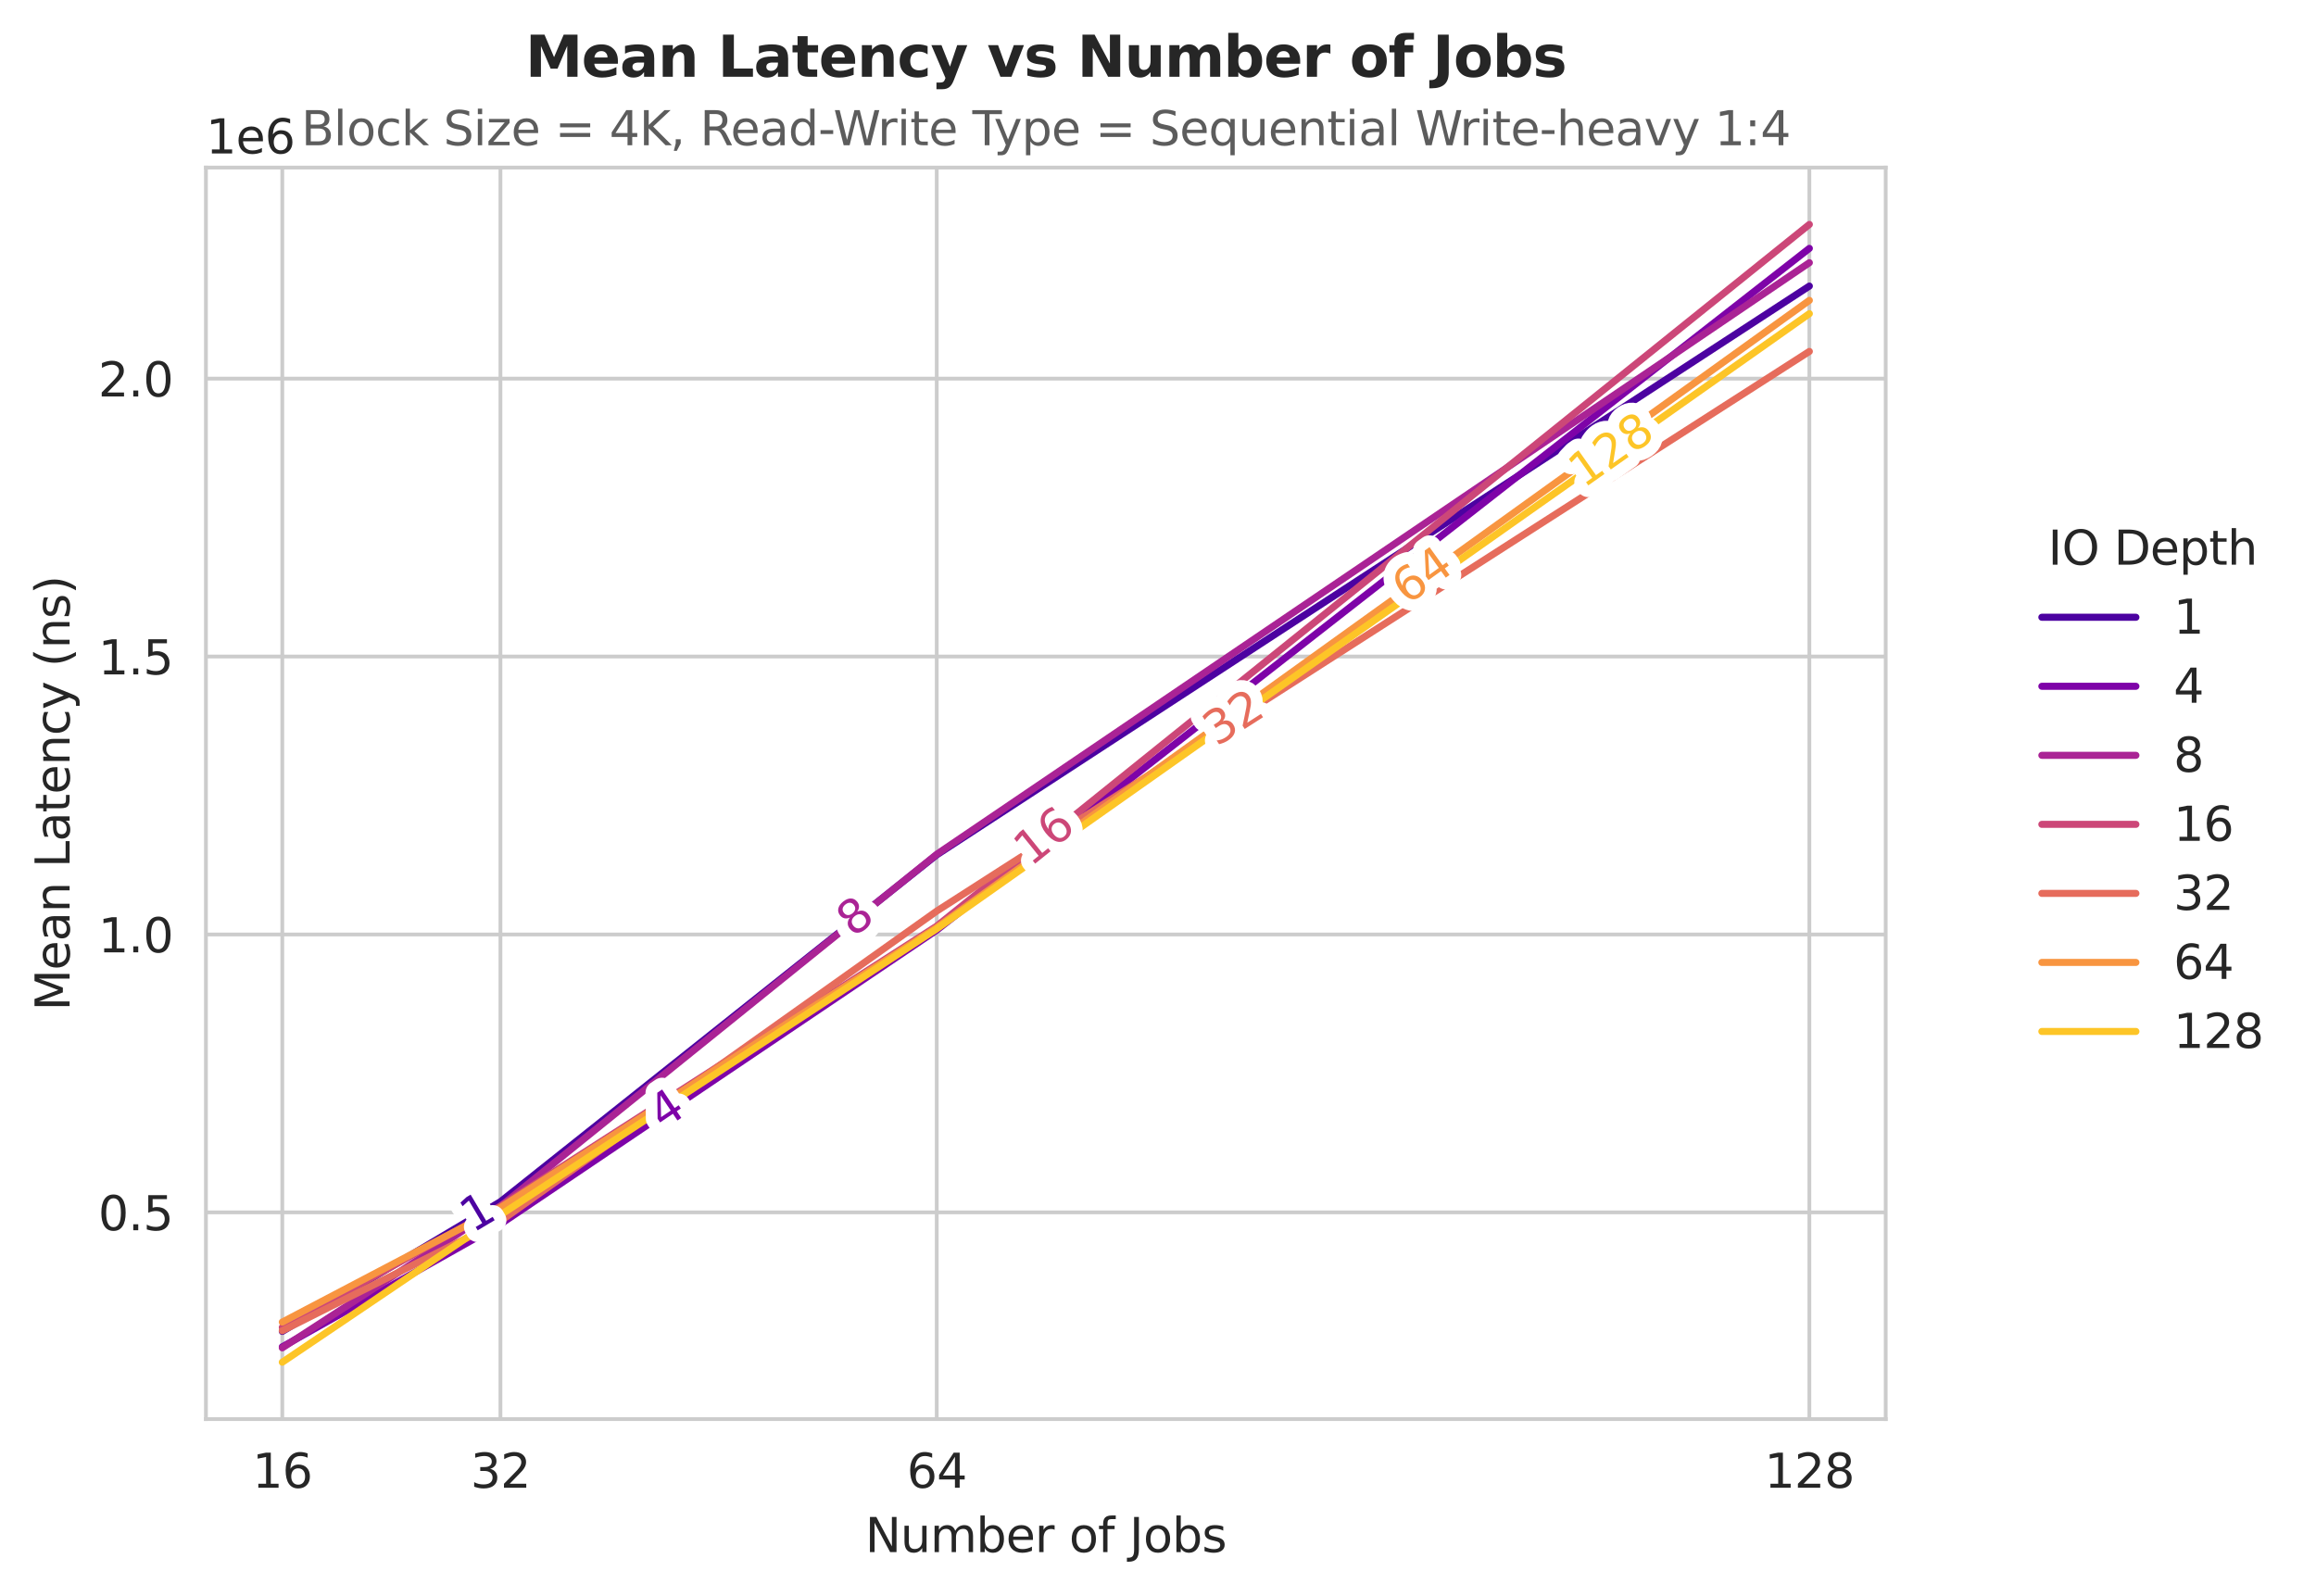 <?xml version="1.0" encoding="utf-8" standalone="no"?>
<!DOCTYPE svg PUBLIC "-//W3C//DTD SVG 1.1//EN"
  "http://www.w3.org/Graphics/SVG/1.1/DTD/svg11.dtd">
<svg xmlns:xlink="http://www.w3.org/1999/xlink" width="492.381pt" height="339.292pt" viewBox="0 0 492.381 339.292" xmlns="http://www.w3.org/2000/svg" version="1.1">
 <defs>
  <style type="text/css">*{stroke-linejoin: round; stroke-linecap: butt}</style>
 </defs>
 <g id="figure_1">
  <g id="patch_1">
   <path d="M 0 339.292 
L 492.381 339.292 
L 492.381 0 
L 0 0 
z
" style="fill: #ffffff"/>
  </g>
  <g id="axes_1">
   <g id="patch_2">
    <path d="M 43.781 301.736 
L 400.901 301.736 
L 400.901 35.624 
L 43.781 35.624 
z
" style="fill: #ffffff"/>
   </g>
   <g id="matplotlib.axis_1">
    <g id="xtick_1">
     <g id="line2d_1">
      <path d="M 60.014 301.736 
L 60.014 35.624 
" clip-path="url(#p7bb648032a)" style="fill: none; stroke: #cccccc; stroke-width: 0.8; stroke-linecap: round"/>
     </g>
     <g id="text_1">
      <!-- 16 -->
      <g style="fill: #262626" transform="translate(53.651 316.334) scale(0.1 -0.1)">
       <defs>
        <path id="DejaVuSans-31" d="M 794 531 
L 1825 531 
L 1825 4091 
L 703 3866 
L 703 4441 
L 1819 4666 
L 2450 4666 
L 2450 531 
L 3481 531 
L 3481 0 
L 794 0 
L 794 531 
z
" transform="scale(0.016)"/>
        <path id="DejaVuSans-36" d="M 2113 2584 
Q 1688 2584 1439 2293 
Q 1191 2003 1191 1497 
Q 1191 994 1439 701 
Q 1688 409 2113 409 
Q 2538 409 2786 701 
Q 3034 994 3034 1497 
Q 3034 2003 2786 2293 
Q 2538 2584 2113 2584 
z
M 3366 4563 
L 3366 3988 
Q 3128 4100 2886 4159 
Q 2644 4219 2406 4219 
Q 1781 4219 1451 3797 
Q 1122 3375 1075 2522 
Q 1259 2794 1537 2939 
Q 1816 3084 2150 3084 
Q 2853 3084 3261 2657 
Q 3669 2231 3669 1497 
Q 3669 778 3244 343 
Q 2819 -91 2113 -91 
Q 1303 -91 875 529 
Q 447 1150 447 2328 
Q 447 3434 972 4092 
Q 1497 4750 2381 4750 
Q 2619 4750 2861 4703 
Q 3103 4656 3366 4563 
z
" transform="scale(0.016)"/>
       </defs>
       <use xlink:href="#DejaVuSans-31"/>
       <use xlink:href="#DejaVuSans-36" transform="translate(63.623 0)"/>
      </g>
     </g>
    </g>
    <g id="xtick_2">
     <g id="line2d_2">
      <path d="M 106.393 301.736 
L 106.393 35.624 
" clip-path="url(#p7bb648032a)" style="fill: none; stroke: #cccccc; stroke-width: 0.8; stroke-linecap: round"/>
     </g>
     <g id="text_2">
      <!-- 32 -->
      <g style="fill: #262626" transform="translate(100.031 316.334) scale(0.1 -0.1)">
       <defs>
        <path id="DejaVuSans-33" d="M 2597 2516 
Q 3050 2419 3304 2112 
Q 3559 1806 3559 1356 
Q 3559 666 3084 287 
Q 2609 -91 1734 -91 
Q 1441 -91 1130 -33 
Q 819 25 488 141 
L 488 750 
Q 750 597 1062 519 
Q 1375 441 1716 441 
Q 2309 441 2620 675 
Q 2931 909 2931 1356 
Q 2931 1769 2642 2001 
Q 2353 2234 1838 2234 
L 1294 2234 
L 1294 2753 
L 1863 2753 
Q 2328 2753 2575 2939 
Q 2822 3125 2822 3475 
Q 2822 3834 2567 4026 
Q 2313 4219 1838 4219 
Q 1578 4219 1281 4162 
Q 984 4106 628 3988 
L 628 4550 
Q 988 4650 1302 4700 
Q 1616 4750 1894 4750 
Q 2613 4750 3031 4423 
Q 3450 4097 3450 3541 
Q 3450 3153 3228 2886 
Q 3006 2619 2597 2516 
z
" transform="scale(0.016)"/>
        <path id="DejaVuSans-32" d="M 1228 531 
L 3431 531 
L 3431 0 
L 469 0 
L 469 531 
Q 828 903 1448 1529 
Q 2069 2156 2228 2338 
Q 2531 2678 2651 2914 
Q 2772 3150 2772 3378 
Q 2772 3750 2511 3984 
Q 2250 4219 1831 4219 
Q 1534 4219 1204 4116 
Q 875 4013 500 3803 
L 500 4441 
Q 881 4594 1212 4672 
Q 1544 4750 1819 4750 
Q 2544 4750 2975 4387 
Q 3406 4025 3406 3419 
Q 3406 3131 3298 2873 
Q 3191 2616 2906 2266 
Q 2828 2175 2409 1742 
Q 1991 1309 1228 531 
z
" transform="scale(0.016)"/>
       </defs>
       <use xlink:href="#DejaVuSans-33"/>
       <use xlink:href="#DejaVuSans-32" transform="translate(63.623 0)"/>
      </g>
     </g>
    </g>
    <g id="xtick_3">
     <g id="line2d_3">
      <path d="M 384.669 301.736 
L 384.669 35.624 
" clip-path="url(#p7bb648032a)" style="fill: none; stroke: #cccccc; stroke-width: 0.8; stroke-linecap: round"/>
     </g>
     <g id="text_3">
      <!-- 128 -->
      <g style="fill: #262626" transform="translate(375.125 316.334) scale(0.1 -0.1)">
       <defs>
        <path id="DejaVuSans-38" d="M 2034 2216 
Q 1584 2216 1326 1975 
Q 1069 1734 1069 1313 
Q 1069 891 1326 650 
Q 1584 409 2034 409 
Q 2484 409 2743 651 
Q 3003 894 3003 1313 
Q 3003 1734 2745 1975 
Q 2488 2216 2034 2216 
z
M 1403 2484 
Q 997 2584 770 2862 
Q 544 3141 544 3541 
Q 544 4100 942 4425 
Q 1341 4750 2034 4750 
Q 2731 4750 3128 4425 
Q 3525 4100 3525 3541 
Q 3525 3141 3298 2862 
Q 3072 2584 2669 2484 
Q 3125 2378 3379 2068 
Q 3634 1759 3634 1313 
Q 3634 634 3220 271 
Q 2806 -91 2034 -91 
Q 1263 -91 848 271 
Q 434 634 434 1313 
Q 434 1759 690 2068 
Q 947 2378 1403 2484 
z
M 1172 3481 
Q 1172 3119 1398 2916 
Q 1625 2713 2034 2713 
Q 2441 2713 2670 2916 
Q 2900 3119 2900 3481 
Q 2900 3844 2670 4047 
Q 2441 4250 2034 4250 
Q 1625 4250 1398 4047 
Q 1172 3844 1172 3481 
z
" transform="scale(0.016)"/>
       </defs>
       <use xlink:href="#DejaVuSans-31"/>
       <use xlink:href="#DejaVuSans-32" transform="translate(63.623 0)"/>
       <use xlink:href="#DejaVuSans-38" transform="translate(127.246 0)"/>
      </g>
     </g>
    </g>
    <g id="xtick_4">
     <g id="line2d_4">
      <path d="M 199.152 301.736 
L 199.152 35.624 
" clip-path="url(#p7bb648032a)" style="fill: none; stroke: #cccccc; stroke-width: 0.8; stroke-linecap: round"/>
     </g>
     <g id="text_4">
      <!-- 64 -->
      <g style="fill: #262626" transform="translate(192.789 316.334) scale(0.1 -0.1)">
       <defs>
        <path id="DejaVuSans-34" d="M 2419 4116 
L 825 1625 
L 2419 1625 
L 2419 4116 
z
M 2253 4666 
L 3047 4666 
L 3047 1625 
L 3713 1625 
L 3713 1100 
L 3047 1100 
L 3047 0 
L 2419 0 
L 2419 1100 
L 313 1100 
L 313 1709 
L 2253 4666 
z
" transform="scale(0.016)"/>
       </defs>
       <use xlink:href="#DejaVuSans-36"/>
       <use xlink:href="#DejaVuSans-34" transform="translate(63.623 0)"/>
      </g>
     </g>
    </g>
    <g id="text_5">
     <!-- Number of Jobs -->
     <g style="fill: #262626" transform="translate(183.944 330.012) scale(0.1 -0.1)">
      <defs>
       <path id="DejaVuSans-4e" d="M 628 4666 
L 1478 4666 
L 3547 763 
L 3547 4666 
L 4159 4666 
L 4159 0 
L 3309 0 
L 1241 3903 
L 1241 0 
L 628 0 
L 628 4666 
z
" transform="scale(0.016)"/>
       <path id="DejaVuSans-75" d="M 544 1381 
L 544 3500 
L 1119 3500 
L 1119 1403 
Q 1119 906 1312 657 
Q 1506 409 1894 409 
Q 2359 409 2629 706 
Q 2900 1003 2900 1516 
L 2900 3500 
L 3475 3500 
L 3475 0 
L 2900 0 
L 2900 538 
Q 2691 219 2414 64 
Q 2138 -91 1772 -91 
Q 1169 -91 856 284 
Q 544 659 544 1381 
z
M 1991 3584 
L 1991 3584 
z
" transform="scale(0.016)"/>
       <path id="DejaVuSans-6d" d="M 3328 2828 
Q 3544 3216 3844 3400 
Q 4144 3584 4550 3584 
Q 5097 3584 5394 3201 
Q 5691 2819 5691 2113 
L 5691 0 
L 5113 0 
L 5113 2094 
Q 5113 2597 4934 2840 
Q 4756 3084 4391 3084 
Q 3944 3084 3684 2787 
Q 3425 2491 3425 1978 
L 3425 0 
L 2847 0 
L 2847 2094 
Q 2847 2600 2669 2842 
Q 2491 3084 2119 3084 
Q 1678 3084 1418 2786 
Q 1159 2488 1159 1978 
L 1159 0 
L 581 0 
L 581 3500 
L 1159 3500 
L 1159 2956 
Q 1356 3278 1631 3431 
Q 1906 3584 2284 3584 
Q 2666 3584 2933 3390 
Q 3200 3197 3328 2828 
z
" transform="scale(0.016)"/>
       <path id="DejaVuSans-62" d="M 3116 1747 
Q 3116 2381 2855 2742 
Q 2594 3103 2138 3103 
Q 1681 3103 1420 2742 
Q 1159 2381 1159 1747 
Q 1159 1113 1420 752 
Q 1681 391 2138 391 
Q 2594 391 2855 752 
Q 3116 1113 3116 1747 
z
M 1159 2969 
Q 1341 3281 1617 3432 
Q 1894 3584 2278 3584 
Q 2916 3584 3314 3078 
Q 3713 2572 3713 1747 
Q 3713 922 3314 415 
Q 2916 -91 2278 -91 
Q 1894 -91 1617 61 
Q 1341 213 1159 525 
L 1159 0 
L 581 0 
L 581 4863 
L 1159 4863 
L 1159 2969 
z
" transform="scale(0.016)"/>
       <path id="DejaVuSans-65" d="M 3597 1894 
L 3597 1613 
L 953 1613 
Q 991 1019 1311 708 
Q 1631 397 2203 397 
Q 2534 397 2845 478 
Q 3156 559 3463 722 
L 3463 178 
Q 3153 47 2828 -22 
Q 2503 -91 2169 -91 
Q 1331 -91 842 396 
Q 353 884 353 1716 
Q 353 2575 817 3079 
Q 1281 3584 2069 3584 
Q 2775 3584 3186 3129 
Q 3597 2675 3597 1894 
z
M 3022 2063 
Q 3016 2534 2758 2815 
Q 2500 3097 2075 3097 
Q 1594 3097 1305 2825 
Q 1016 2553 972 2059 
L 3022 2063 
z
" transform="scale(0.016)"/>
       <path id="DejaVuSans-72" d="M 2631 2963 
Q 2534 3019 2420 3045 
Q 2306 3072 2169 3072 
Q 1681 3072 1420 2755 
Q 1159 2438 1159 1844 
L 1159 0 
L 581 0 
L 581 3500 
L 1159 3500 
L 1159 2956 
Q 1341 3275 1631 3429 
Q 1922 3584 2338 3584 
Q 2397 3584 2469 3576 
Q 2541 3569 2628 3553 
L 2631 2963 
z
" transform="scale(0.016)"/>
       <path id="DejaVuSans-20" transform="scale(0.016)"/>
       <path id="DejaVuSans-6f" d="M 1959 3097 
Q 1497 3097 1228 2736 
Q 959 2375 959 1747 
Q 959 1119 1226 758 
Q 1494 397 1959 397 
Q 2419 397 2687 759 
Q 2956 1122 2956 1747 
Q 2956 2369 2687 2733 
Q 2419 3097 1959 3097 
z
M 1959 3584 
Q 2709 3584 3137 3096 
Q 3566 2609 3566 1747 
Q 3566 888 3137 398 
Q 2709 -91 1959 -91 
Q 1206 -91 779 398 
Q 353 888 353 1747 
Q 353 2609 779 3096 
Q 1206 3584 1959 3584 
z
" transform="scale(0.016)"/>
       <path id="DejaVuSans-66" d="M 2375 4863 
L 2375 4384 
L 1825 4384 
Q 1516 4384 1395 4259 
Q 1275 4134 1275 3809 
L 1275 3500 
L 2222 3500 
L 2222 3053 
L 1275 3053 
L 1275 0 
L 697 0 
L 697 3053 
L 147 3053 
L 147 3500 
L 697 3500 
L 697 3744 
Q 697 4328 969 4595 
Q 1241 4863 1831 4863 
L 2375 4863 
z
" transform="scale(0.016)"/>
       <path id="DejaVuSans-4a" d="M 628 4666 
L 1259 4666 
L 1259 325 
Q 1259 -519 939 -900 
Q 619 -1281 -91 -1281 
L -331 -1281 
L -331 -750 
L -134 -750 
Q 284 -750 456 -515 
Q 628 -281 628 325 
L 628 4666 
z
" transform="scale(0.016)"/>
       <path id="DejaVuSans-73" d="M 2834 3397 
L 2834 2853 
Q 2591 2978 2328 3040 
Q 2066 3103 1784 3103 
Q 1356 3103 1142 2972 
Q 928 2841 928 2578 
Q 928 2378 1081 2264 
Q 1234 2150 1697 2047 
L 1894 2003 
Q 2506 1872 2764 1633 
Q 3022 1394 3022 966 
Q 3022 478 2636 193 
Q 2250 -91 1575 -91 
Q 1294 -91 989 -36 
Q 684 19 347 128 
L 347 722 
Q 666 556 975 473 
Q 1284 391 1588 391 
Q 1994 391 2212 530 
Q 2431 669 2431 922 
Q 2431 1156 2273 1281 
Q 2116 1406 1581 1522 
L 1381 1569 
Q 847 1681 609 1914 
Q 372 2147 372 2553 
Q 372 3047 722 3315 
Q 1072 3584 1716 3584 
Q 2034 3584 2315 3537 
Q 2597 3491 2834 3397 
z
" transform="scale(0.016)"/>
      </defs>
      <use xlink:href="#DejaVuSans-4e"/>
      <use xlink:href="#DejaVuSans-75" transform="translate(74.805 0)"/>
      <use xlink:href="#DejaVuSans-6d" transform="translate(138.184 0)"/>
      <use xlink:href="#DejaVuSans-62" transform="translate(235.596 0)"/>
      <use xlink:href="#DejaVuSans-65" transform="translate(299.072 0)"/>
      <use xlink:href="#DejaVuSans-72" transform="translate(360.596 0)"/>
      <use xlink:href="#DejaVuSans-20" transform="translate(401.709 0)"/>
      <use xlink:href="#DejaVuSans-6f" transform="translate(433.496 0)"/>
      <use xlink:href="#DejaVuSans-66" transform="translate(494.678 0)"/>
      <use xlink:href="#DejaVuSans-20" transform="translate(529.883 0)"/>
      <use xlink:href="#DejaVuSans-4a" transform="translate(561.67 0)"/>
      <use xlink:href="#DejaVuSans-6f" transform="translate(591.162 0)"/>
      <use xlink:href="#DejaVuSans-62" transform="translate(652.344 0)"/>
      <use xlink:href="#DejaVuSans-73" transform="translate(715.82 0)"/>
     </g>
    </g>
   </g>
   <g id="matplotlib.axis_2">
    <g id="ytick_1">
     <g id="line2d_5">
      <path d="M 43.781 257.781 
L 400.901 257.781 
" clip-path="url(#p7bb648032a)" style="fill: none; stroke: #cccccc; stroke-width: 0.8; stroke-linecap: round"/>
     </g>
     <g id="text_6">
      <!-- 0.5 -->
      <g style="fill: #262626" transform="translate(20.878 261.58) scale(0.1 -0.1)">
       <defs>
        <path id="DejaVuSans-30" d="M 2034 4250 
Q 1547 4250 1301 3770 
Q 1056 3291 1056 2328 
Q 1056 1369 1301 889 
Q 1547 409 2034 409 
Q 2525 409 2770 889 
Q 3016 1369 3016 2328 
Q 3016 3291 2770 3770 
Q 2525 4250 2034 4250 
z
M 2034 4750 
Q 2819 4750 3233 4129 
Q 3647 3509 3647 2328 
Q 3647 1150 3233 529 
Q 2819 -91 2034 -91 
Q 1250 -91 836 529 
Q 422 1150 422 2328 
Q 422 3509 836 4129 
Q 1250 4750 2034 4750 
z
" transform="scale(0.016)"/>
        <path id="DejaVuSans-2e" d="M 684 794 
L 1344 794 
L 1344 0 
L 684 0 
L 684 794 
z
" transform="scale(0.016)"/>
        <path id="DejaVuSans-35" d="M 691 4666 
L 3169 4666 
L 3169 4134 
L 1269 4134 
L 1269 2991 
Q 1406 3038 1543 3061 
Q 1681 3084 1819 3084 
Q 2600 3084 3056 2656 
Q 3513 2228 3513 1497 
Q 3513 744 3044 326 
Q 2575 -91 1722 -91 
Q 1428 -91 1123 -41 
Q 819 9 494 109 
L 494 744 
Q 775 591 1075 516 
Q 1375 441 1709 441 
Q 2250 441 2565 725 
Q 2881 1009 2881 1497 
Q 2881 1984 2565 2268 
Q 2250 2553 1709 2553 
Q 1456 2553 1204 2497 
Q 953 2441 691 2322 
L 691 4666 
z
" transform="scale(0.016)"/>
       </defs>
       <use xlink:href="#DejaVuSans-30"/>
       <use xlink:href="#DejaVuSans-2e" transform="translate(63.623 0)"/>
       <use xlink:href="#DejaVuSans-35" transform="translate(95.41 0)"/>
      </g>
     </g>
    </g>
    <g id="ytick_2">
     <g id="line2d_6">
      <path d="M 43.781 198.688 
L 400.901 198.688 
" clip-path="url(#p7bb648032a)" style="fill: none; stroke: #cccccc; stroke-width: 0.8; stroke-linecap: round"/>
     </g>
     <g id="text_7">
      <!-- 1.0 -->
      <g style="fill: #262626" transform="translate(20.878 202.487) scale(0.1 -0.1)">
       <use xlink:href="#DejaVuSans-31"/>
       <use xlink:href="#DejaVuSans-2e" transform="translate(63.623 0)"/>
       <use xlink:href="#DejaVuSans-30" transform="translate(95.41 0)"/>
      </g>
     </g>
    </g>
    <g id="ytick_3">
     <g id="line2d_7">
      <path d="M 43.781 139.595 
L 400.901 139.595 
" clip-path="url(#p7bb648032a)" style="fill: none; stroke: #cccccc; stroke-width: 0.8; stroke-linecap: round"/>
     </g>
     <g id="text_8">
      <!-- 1.5 -->
      <g style="fill: #262626" transform="translate(20.878 143.394) scale(0.1 -0.1)">
       <use xlink:href="#DejaVuSans-31"/>
       <use xlink:href="#DejaVuSans-2e" transform="translate(63.623 0)"/>
       <use xlink:href="#DejaVuSans-35" transform="translate(95.41 0)"/>
      </g>
     </g>
    </g>
    <g id="ytick_4">
     <g id="line2d_8">
      <path d="M 43.781 80.502 
L 400.901 80.502 
" clip-path="url(#p7bb648032a)" style="fill: none; stroke: #cccccc; stroke-width: 0.8; stroke-linecap: round"/>
     </g>
     <g id="text_9">
      <!-- 2.0 -->
      <g style="fill: #262626" transform="translate(20.878 84.301) scale(0.1 -0.1)">
       <use xlink:href="#DejaVuSans-32"/>
       <use xlink:href="#DejaVuSans-2e" transform="translate(63.623 0)"/>
       <use xlink:href="#DejaVuSans-30" transform="translate(95.41 0)"/>
      </g>
     </g>
    </g>
    <g id="text_10">
     <!-- Mean Latency (ns) -->
     <g style="fill: #262626" transform="translate(14.798 214.92) rotate(-90) scale(0.1 -0.1)">
      <defs>
       <path id="DejaVuSans-4d" d="M 628 4666 
L 1569 4666 
L 2759 1491 
L 3956 4666 
L 4897 4666 
L 4897 0 
L 4281 0 
L 4281 4097 
L 3078 897 
L 2444 897 
L 1241 4097 
L 1241 0 
L 628 0 
L 628 4666 
z
" transform="scale(0.016)"/>
       <path id="DejaVuSans-61" d="M 2194 1759 
Q 1497 1759 1228 1600 
Q 959 1441 959 1056 
Q 959 750 1161 570 
Q 1363 391 1709 391 
Q 2188 391 2477 730 
Q 2766 1069 2766 1631 
L 2766 1759 
L 2194 1759 
z
M 3341 1997 
L 3341 0 
L 2766 0 
L 2766 531 
Q 2569 213 2275 61 
Q 1981 -91 1556 -91 
Q 1019 -91 701 211 
Q 384 513 384 1019 
Q 384 1609 779 1909 
Q 1175 2209 1959 2209 
L 2766 2209 
L 2766 2266 
Q 2766 2663 2505 2880 
Q 2244 3097 1772 3097 
Q 1472 3097 1187 3025 
Q 903 2953 641 2809 
L 641 3341 
Q 956 3463 1253 3523 
Q 1550 3584 1831 3584 
Q 2591 3584 2966 3190 
Q 3341 2797 3341 1997 
z
" transform="scale(0.016)"/>
       <path id="DejaVuSans-6e" d="M 3513 2113 
L 3513 0 
L 2938 0 
L 2938 2094 
Q 2938 2591 2744 2837 
Q 2550 3084 2163 3084 
Q 1697 3084 1428 2787 
Q 1159 2491 1159 1978 
L 1159 0 
L 581 0 
L 581 3500 
L 1159 3500 
L 1159 2956 
Q 1366 3272 1645 3428 
Q 1925 3584 2291 3584 
Q 2894 3584 3203 3211 
Q 3513 2838 3513 2113 
z
" transform="scale(0.016)"/>
       <path id="DejaVuSans-4c" d="M 628 4666 
L 1259 4666 
L 1259 531 
L 3531 531 
L 3531 0 
L 628 0 
L 628 4666 
z
" transform="scale(0.016)"/>
       <path id="DejaVuSans-74" d="M 1172 4494 
L 1172 3500 
L 2356 3500 
L 2356 3053 
L 1172 3053 
L 1172 1153 
Q 1172 725 1289 603 
Q 1406 481 1766 481 
L 2356 481 
L 2356 0 
L 1766 0 
Q 1100 0 847 248 
Q 594 497 594 1153 
L 594 3053 
L 172 3053 
L 172 3500 
L 594 3500 
L 594 4494 
L 1172 4494 
z
" transform="scale(0.016)"/>
       <path id="DejaVuSans-63" d="M 3122 3366 
L 3122 2828 
Q 2878 2963 2633 3030 
Q 2388 3097 2138 3097 
Q 1578 3097 1268 2742 
Q 959 2388 959 1747 
Q 959 1106 1268 751 
Q 1578 397 2138 397 
Q 2388 397 2633 464 
Q 2878 531 3122 666 
L 3122 134 
Q 2881 22 2623 -34 
Q 2366 -91 2075 -91 
Q 1284 -91 818 406 
Q 353 903 353 1747 
Q 353 2603 823 3093 
Q 1294 3584 2113 3584 
Q 2378 3584 2631 3529 
Q 2884 3475 3122 3366 
z
" transform="scale(0.016)"/>
       <path id="DejaVuSans-79" d="M 2059 -325 
Q 1816 -950 1584 -1140 
Q 1353 -1331 966 -1331 
L 506 -1331 
L 506 -850 
L 844 -850 
Q 1081 -850 1212 -737 
Q 1344 -625 1503 -206 
L 1606 56 
L 191 3500 
L 800 3500 
L 1894 763 
L 2988 3500 
L 3597 3500 
L 2059 -325 
z
" transform="scale(0.016)"/>
       <path id="DejaVuSans-28" d="M 1984 4856 
Q 1566 4138 1362 3434 
Q 1159 2731 1159 2009 
Q 1159 1288 1364 580 
Q 1569 -128 1984 -844 
L 1484 -844 
Q 1016 -109 783 600 
Q 550 1309 550 2009 
Q 550 2706 781 3412 
Q 1013 4119 1484 4856 
L 1984 4856 
z
" transform="scale(0.016)"/>
       <path id="DejaVuSans-29" d="M 513 4856 
L 1013 4856 
Q 1481 4119 1714 3412 
Q 1947 2706 1947 2009 
Q 1947 1309 1714 600 
Q 1481 -109 1013 -844 
L 513 -844 
Q 928 -128 1133 580 
Q 1338 1288 1338 2009 
Q 1338 2731 1133 3434 
Q 928 4138 513 4856 
z
" transform="scale(0.016)"/>
      </defs>
      <use xlink:href="#DejaVuSans-4d"/>
      <use xlink:href="#DejaVuSans-65" transform="translate(86.279 0)"/>
      <use xlink:href="#DejaVuSans-61" transform="translate(147.803 0)"/>
      <use xlink:href="#DejaVuSans-6e" transform="translate(209.082 0)"/>
      <use xlink:href="#DejaVuSans-20" transform="translate(272.461 0)"/>
      <use xlink:href="#DejaVuSans-4c" transform="translate(304.248 0)"/>
      <use xlink:href="#DejaVuSans-61" transform="translate(359.961 0)"/>
      <use xlink:href="#DejaVuSans-74" transform="translate(421.24 0)"/>
      <use xlink:href="#DejaVuSans-65" transform="translate(460.449 0)"/>
      <use xlink:href="#DejaVuSans-6e" transform="translate(521.973 0)"/>
      <use xlink:href="#DejaVuSans-63" transform="translate(585.352 0)"/>
      <use xlink:href="#DejaVuSans-79" transform="translate(640.332 0)"/>
      <use xlink:href="#DejaVuSans-20" transform="translate(699.512 0)"/>
      <use xlink:href="#DejaVuSans-28" transform="translate(731.299 0)"/>
      <use xlink:href="#DejaVuSans-6e" transform="translate(770.312 0)"/>
      <use xlink:href="#DejaVuSans-73" transform="translate(833.691 0)"/>
      <use xlink:href="#DejaVuSans-29" transform="translate(885.791 0)"/>
     </g>
    </g>
    <g id="text_11">
     <!-- 1e6 -->
     <g style="fill: #262626" transform="translate(43.781 32.624) scale(0.1 -0.1)">
      <use xlink:href="#DejaVuSans-31"/>
      <use xlink:href="#DejaVuSans-65" transform="translate(63.623 0)"/>
      <use xlink:href="#DejaVuSans-36" transform="translate(125.146 0)"/>
     </g>
    </g>
   </g>
   <g id="FillBetweenPolyCollection_1"/>
   <g id="FillBetweenPolyCollection_2"/>
   <g id="FillBetweenPolyCollection_3"/>
   <g id="FillBetweenPolyCollection_4"/>
   <g id="FillBetweenPolyCollection_5"/>
   <g id="FillBetweenPolyCollection_6"/>
   <g id="FillBetweenPolyCollection_7"/>
   <g id="line2d_9">
    <path d="M 60.014 283.092 
L 106.393 255.507 
L 199.152 181.763 
L 384.669 60.825 
" clip-path="url(#p7bb648032a)" style="fill: none; stroke: #4c02a1; stroke-width: 1.5; stroke-linecap: round"/>
   </g>
   <g id="line2d_10">
    <path d="M 60.014 286.371 
L 106.393 260.278 
L 199.152 197.763 
L 384.669 52.812 
" clip-path="url(#p7bb648032a)" style="fill: none; stroke: #7e03a8; stroke-width: 1.5; stroke-linecap: round"/>
   </g>
   <g id="line2d_11">
    <path d="M 60.014 286.588 
L 106.393 256.48 
L 199.152 181.635 
L 384.669 55.856 
" clip-path="url(#p7bb648032a)" style="fill: none; stroke: #aa2395; stroke-width: 1.5; stroke-linecap: round"/>
   </g>
   <g id="line2d_12">
    <path d="M 60.014 282.227 
L 106.393 256.452 
L 199.152 196.914 
L 384.669 47.72 
" clip-path="url(#p7bb648032a)" style="fill: none; stroke: #cc4778; stroke-width: 1.5; stroke-linecap: round"/>
   </g>
   <g id="line2d_13">
    <path d="M 60.014 282.952 
L 106.393 259.633 
L 199.152 193.716 
L 384.669 74.723 
" clip-path="url(#p7bb648032a)" style="fill: none; stroke: #e66c5c; stroke-width: 1.5; stroke-linecap: round"/>
   </g>
   <g id="line2d_14">
    <path d="M 60.014 281.111 
L 106.393 256.766 
L 199.152 197.206 
L 384.669 63.867 
" clip-path="url(#p7bb648032a)" style="fill: none; stroke: #f89540; stroke-width: 1.5; stroke-linecap: round"/>
   </g>
   <g id="line2d_15">
    <path d="M 60.014 289.64 
L 106.393 258.329 
L 199.152 197.483 
L 384.669 66.692 
" clip-path="url(#p7bb648032a)" style="fill: none; stroke: #fdc527; stroke-width: 1.5; stroke-linecap: round"/>
   </g>
   <g id="line2d_16"/>
   <g id="line2d_17"/>
   <g id="line2d_18"/>
   <g id="line2d_19"/>
   <g id="line2d_20"/>
   <g id="line2d_21"/>
   <g id="line2d_22"/>
   <g id="text_12">
    <path d="M 101.132 260.882 
L 102.516 260.058 
L 99.673 255.277 
L 98.346 256.476 
L 97.887 255.703 
L 99.206 254.51 
L 100.053 254.006 
L 103.356 259.559 
L 104.74 258.735 
L 105.164 259.448 
L 101.556 261.595 
L 101.132 260.882 
z
" clip-path="url(#p7bb648032a)" style="fill: #4c02a1; stroke: #ffffff; stroke-width: 5"/>
    <path d="M 101.132 260.882 
L 102.516 260.058 
L 99.673 255.277 
L 98.346 256.476 
L 97.887 255.703 
L 99.206 254.51 
L 100.053 254.006 
L 103.356 259.559 
L 104.74 258.735 
L 105.164 259.448 
L 101.556 261.595 
L 101.132 260.882 
z
" clip-path="url(#p7bb648032a)" style="fill: #4c02a1"/>
   </g>
   <g id="text_13">
    <path d="M 140.433 232.908 
L 140.543 237.528 
L 142.609 236.136 
L 140.433 232.908 
z
M 139.738 232.341 
L 140.767 231.647 
L 143.422 235.587 
L 144.285 235.006 
L 144.744 235.686 
L 143.881 236.268 
L 144.841 237.693 
L 144.028 238.241 
L 143.067 236.816 
L 140.338 238.655 
L 139.807 237.866 
L 139.738 232.341 
z
" clip-path="url(#p7bb648032a)" style="fill: #7e03a8; stroke: #ffffff; stroke-width: 5"/>
    <path d="M 140.433 232.908 
L 140.543 237.528 
L 142.609 236.136 
L 140.433 232.908 
z
M 139.738 232.341 
L 140.767 231.647 
L 143.422 235.587 
L 144.285 235.006 
L 144.744 235.686 
L 143.881 236.268 
L 144.841 237.693 
L 144.028 238.241 
L 143.067 236.816 
L 140.338 238.655 
L 139.807 237.866 
L 139.738 232.341 
z
" clip-path="url(#p7bb648032a)" style="fill: #7e03a8"/>
   </g>
   <g id="text_14">
    <path d="M 181.721 194.796 
Q 181.174 195.238 181.097 195.784 
Q 181.021 196.329 181.434 196.841 
Q 181.848 197.354 182.397 197.395 
Q 182.947 197.435 183.494 196.993 
Q 184.041 196.552 184.119 196.003 
Q 184.197 195.453 183.786 194.943 
Q 183.373 194.431 182.822 194.391 
Q 182.273 194.351 181.721 194.796 
z
M 180.691 195.089 
Q 180.099 195.366 179.55 195.251 
Q 179.002 195.133 178.609 194.647 
Q 178.061 193.967 178.226 193.181 
Q 178.392 192.395 179.235 191.715 
Q 180.083 191.031 180.884 191.036 
Q 181.686 191.042 182.234 191.722 
Q 182.627 192.208 182.624 192.77 
Q 182.622 193.33 182.231 193.847 
Q 182.889 193.529 183.502 193.656 
Q 184.115 193.782 184.553 194.324 
Q 185.219 195.15 185.072 195.998 
Q 184.924 196.844 183.985 197.601 
Q 183.047 198.358 182.187 198.325 
Q 181.328 198.29 180.662 197.464 
Q 180.224 196.922 180.232 196.295 
Q 180.241 195.666 180.691 195.089 
z
M 179.432 194.104 
Q 179.787 194.544 180.261 194.569 
Q 180.736 194.593 181.234 194.192 
Q 181.729 193.792 181.808 193.321 
Q 181.888 192.848 181.533 192.408 
Q 181.177 191.967 180.698 191.945 
Q 180.22 191.923 179.726 192.323 
Q 179.228 192.724 179.151 193.194 
Q 179.076 193.662 179.432 194.104 
z
" clip-path="url(#p7bb648032a)" style="fill: #aa2395; stroke: #ffffff; stroke-width: 5"/>
    <path d="M 181.721 194.796 
Q 181.174 195.238 181.097 195.784 
Q 181.021 196.329 181.434 196.841 
Q 181.848 197.354 182.397 197.395 
Q 182.947 197.435 183.494 196.993 
Q 184.041 196.552 184.119 196.003 
Q 184.197 195.453 183.786 194.943 
Q 183.373 194.431 182.822 194.391 
Q 182.273 194.351 181.721 194.796 
z
M 180.691 195.089 
Q 180.099 195.366 179.55 195.251 
Q 179.002 195.133 178.609 194.647 
Q 178.061 193.967 178.226 193.181 
Q 178.392 192.395 179.235 191.715 
Q 180.083 191.031 180.884 191.036 
Q 181.686 191.042 182.234 191.722 
Q 182.627 192.208 182.624 192.77 
Q 182.622 193.33 182.231 193.847 
Q 182.889 193.529 183.502 193.656 
Q 184.115 193.782 184.553 194.324 
Q 185.219 195.15 185.072 195.998 
Q 184.924 196.844 183.985 197.601 
Q 183.047 198.358 182.187 198.325 
Q 181.328 198.29 180.662 197.464 
Q 180.224 196.922 180.232 196.295 
Q 180.241 195.666 180.691 195.089 
z
M 179.432 194.104 
Q 179.787 194.544 180.261 194.569 
Q 180.736 194.593 181.234 194.192 
Q 181.729 193.792 181.808 193.321 
Q 181.888 192.848 181.533 192.408 
Q 181.177 191.967 180.698 191.945 
Q 180.22 191.923 179.726 192.323 
Q 179.228 192.724 179.151 193.194 
Q 179.076 193.662 179.432 194.104 
z
" clip-path="url(#p7bb648032a)" style="fill: #aa2395"/>
   </g>
   <g id="text_15">
    <path d="M 219.559 182.979 
L 220.815 181.969 
L 217.329 177.634 
L 216.183 179.007 
L 215.62 178.307 
L 216.758 176.94 
L 217.527 176.322 
L 221.576 181.357 
L 222.831 180.347 
L 223.351 180.994 
L 220.079 183.625 
L 219.559 182.979 
z
M 224.113 175.2 
Q 223.595 175.616 223.577 176.214 
Q 223.559 176.81 224.055 177.426 
Q 224.547 178.039 225.136 178.153 
Q 225.725 178.264 226.243 177.848 
Q 226.76 177.432 226.776 176.834 
Q 226.791 176.234 226.299 175.622 
Q 225.803 175.006 225.217 174.895 
Q 224.63 174.784 224.113 175.2 
z
M 223.701 171.563 
L 224.264 172.264 
Q 223.864 172.36 223.512 172.525 
Q 223.158 172.689 222.869 172.922 
Q 222.108 173.534 222.119 174.371 
Q 222.132 175.207 222.91 176.292 
Q 222.867 175.781 223.064 175.332 
Q 223.262 174.882 223.668 174.555 
Q 224.524 173.867 225.439 173.987 
Q 226.353 174.106 227.072 175 
Q 227.776 175.875 227.684 176.821 
Q 227.592 177.766 226.732 178.457 
Q 225.746 179.25 224.618 178.914 
Q 223.489 178.577 222.335 177.143 
Q 221.252 175.796 221.247 174.481 
Q 221.242 173.166 222.318 172.3 
Q 222.608 172.067 222.949 171.887 
Q 223.289 171.708 223.701 171.563 
z
" clip-path="url(#p7bb648032a)" style="fill: #cc4778; stroke: #ffffff; stroke-width: 5"/>
    <path d="M 219.559 182.979 
L 220.815 181.969 
L 217.329 177.634 
L 216.183 179.007 
L 215.62 178.307 
L 216.758 176.94 
L 217.527 176.322 
L 221.576 181.357 
L 222.831 180.347 
L 223.351 180.994 
L 220.079 183.625 
L 219.559 182.979 
z
M 224.113 175.2 
Q 223.595 175.616 223.577 176.214 
Q 223.559 176.81 224.055 177.426 
Q 224.547 178.039 225.136 178.153 
Q 225.725 178.264 226.243 177.848 
Q 226.76 177.432 226.776 176.834 
Q 226.791 176.234 226.299 175.622 
Q 225.803 175.006 225.217 174.895 
Q 224.63 174.784 224.113 175.2 
z
M 223.701 171.563 
L 224.264 172.264 
Q 223.864 172.36 223.512 172.525 
Q 223.158 172.689 222.869 172.922 
Q 222.108 173.534 222.119 174.371 
Q 222.132 175.207 222.91 176.292 
Q 222.867 175.781 223.064 175.332 
Q 223.262 174.882 223.668 174.555 
Q 224.524 173.867 225.439 173.987 
Q 226.353 174.106 227.072 175 
Q 227.776 175.875 227.684 176.821 
Q 227.592 177.766 226.732 178.457 
Q 225.746 179.25 224.618 178.914 
Q 223.489 178.577 222.335 177.143 
Q 221.252 175.796 221.247 174.481 
Q 221.242 173.166 222.318 172.3 
Q 222.608 172.067 222.949 171.887 
Q 223.289 171.708 223.701 171.563 
z
" clip-path="url(#p7bb648032a)" style="fill: #cc4778"/>
   </g>
   <g id="text_16">
    <path d="M 259.945 153.33 
Q 260.622 153.075 261.215 153.265 
Q 261.809 153.452 262.188 154.044 
Q 262.77 154.952 262.465 155.851 
Q 262.16 156.749 261.009 157.487 
Q 260.623 157.734 260.166 157.92 
Q 259.708 158.106 259.174 158.233 
L 258.661 157.432 
Q 259.134 157.412 259.61 157.251 
Q 260.088 157.09 260.536 156.802 
Q 261.316 156.302 261.528 155.732 
Q 261.74 155.162 261.362 154.574 
Q 261.014 154.031 260.438 153.969 
Q 259.862 153.907 259.184 154.341 
L 258.469 154.8 
L 258.031 154.118 
L 258.779 153.638 
Q 259.391 153.245 259.559 152.792 
Q 259.727 152.339 259.432 151.879 
Q 259.129 151.407 258.631 151.369 
Q 258.134 151.33 257.51 151.731 
Q 257.168 151.95 256.825 152.275 
Q 256.482 152.6 256.113 153.055 
L 255.639 152.316 
Q 256.028 151.881 256.399 151.55 
Q 256.77 151.219 257.135 150.985 
Q 258.081 150.378 258.907 150.456 
Q 259.733 150.531 260.202 151.262 
Q 260.529 151.773 260.462 152.311 
Q 260.396 152.85 259.945 153.33 
z
M 265.174 153.661 
L 268.071 151.802 
L 268.519 152.501 
L 264.624 154.999 
L 264.176 154.301 
Q 264.334 153.509 264.621 152.162 
Q 264.909 150.814 264.965 150.44 
Q 265.077 149.738 265.035 149.326 
Q 264.995 148.914 264.803 148.614 
Q 264.489 148.124 263.948 148.037 
Q 263.407 147.948 262.856 148.301 
Q 262.465 148.552 262.118 148.966 
Q 261.772 149.379 261.456 149.971 
L 260.918 149.132 
Q 261.29 148.61 261.66 148.228 
Q 262.03 147.845 262.392 147.613 
Q 263.346 147.002 264.219 147.115 
Q 265.091 147.228 265.602 148.025 
Q 265.845 148.404 265.921 148.834 
Q 265.997 149.262 265.917 149.963 
Q 265.891 150.149 265.706 151.072 
Q 265.521 151.994 265.174 153.661 
z
" clip-path="url(#p7bb648032a)" style="fill: #e66c5c; stroke: #ffffff; stroke-width: 5"/>
    <path d="M 259.945 153.33 
Q 260.622 153.075 261.215 153.265 
Q 261.809 153.452 262.188 154.044 
Q 262.77 154.952 262.465 155.851 
Q 262.16 156.749 261.009 157.487 
Q 260.623 157.734 260.166 157.92 
Q 259.708 158.106 259.174 158.233 
L 258.661 157.432 
Q 259.134 157.412 259.61 157.251 
Q 260.088 157.09 260.536 156.802 
Q 261.316 156.302 261.528 155.732 
Q 261.74 155.162 261.362 154.574 
Q 261.014 154.031 260.438 153.969 
Q 259.862 153.907 259.184 154.341 
L 258.469 154.8 
L 258.031 154.118 
L 258.779 153.638 
Q 259.391 153.245 259.559 152.792 
Q 259.727 152.339 259.432 151.879 
Q 259.129 151.407 258.631 151.369 
Q 258.134 151.33 257.51 151.731 
Q 257.168 151.95 256.825 152.275 
Q 256.482 152.6 256.113 153.055 
L 255.639 152.316 
Q 256.028 151.881 256.399 151.55 
Q 256.77 151.219 257.135 150.985 
Q 258.081 150.378 258.907 150.456 
Q 259.733 150.531 260.202 151.262 
Q 260.529 151.773 260.462 152.311 
Q 260.396 152.85 259.945 153.33 
z
M 265.174 153.661 
L 268.071 151.802 
L 268.519 152.501 
L 264.624 154.999 
L 264.176 154.301 
Q 264.334 153.509 264.621 152.162 
Q 264.909 150.814 264.965 150.44 
Q 265.077 149.738 265.035 149.326 
Q 264.995 148.914 264.803 148.614 
Q 264.489 148.124 263.948 148.037 
Q 263.407 147.948 262.856 148.301 
Q 262.465 148.552 262.118 148.966 
Q 261.772 149.379 261.456 149.971 
L 260.918 149.132 
Q 261.29 148.61 261.66 148.228 
Q 262.03 147.845 262.392 147.613 
Q 263.346 147.002 264.219 147.115 
Q 265.091 147.228 265.602 148.025 
Q 265.845 148.404 265.921 148.834 
Q 265.997 149.262 265.917 149.963 
Q 265.891 150.149 265.706 151.072 
Q 265.521 151.994 265.174 153.661 
z
" clip-path="url(#p7bb648032a)" style="fill: #e66c5c"/>
   </g>
   <g id="text_17">
    <path d="M 299.462 123.535 
Q 298.923 123.923 298.872 124.519 
Q 298.822 125.113 299.283 125.755 
Q 299.742 126.393 300.324 126.539 
Q 300.906 126.682 301.445 126.295 
Q 301.984 125.907 302.033 125.31 
Q 302.08 124.712 301.622 124.074 
Q 301.16 123.432 300.581 123.291 
Q 300.001 123.147 299.462 123.535 
z
M 299.247 119.881 
L 299.771 120.611 
Q 299.367 120.686 299.006 120.832 
Q 298.644 120.976 298.343 121.193 
Q 297.55 121.763 297.516 122.6 
Q 297.483 123.435 298.201 124.56 
Q 298.187 124.047 298.407 123.61 
Q 298.629 123.171 299.053 122.867 
Q 299.945 122.226 300.852 122.396 
Q 301.758 122.564 302.427 123.495 
Q 303.083 124.407 302.94 125.347 
Q 302.797 126.285 301.901 126.929 
Q 300.873 127.668 299.765 127.271 
Q 298.656 126.874 297.581 125.379 
Q 296.573 123.976 296.639 122.662 
Q 296.705 121.349 297.827 120.542 
Q 298.129 120.325 298.478 120.164 
Q 298.828 120.003 299.247 119.881 
z
M 303.619 117.599 
L 303.868 122.213 
L 305.891 120.759 
L 303.619 117.599 
z
M 302.907 117.053 
L 303.914 116.328 
L 306.688 120.187 
L 307.533 119.579 
L 308.011 120.246 
L 307.166 120.853 
L 308.17 122.249 
L 307.373 122.821 
L 306.37 121.426 
L 303.698 123.346 
L 303.142 122.573 
L 302.907 117.053 
z
" clip-path="url(#p7bb648032a)" style="fill: #f89540; stroke: #ffffff; stroke-width: 5"/>
    <path d="M 299.462 123.535 
Q 298.923 123.923 298.872 124.519 
Q 298.822 125.113 299.283 125.755 
Q 299.742 126.393 300.324 126.539 
Q 300.906 126.682 301.445 126.295 
Q 301.984 125.907 302.033 125.31 
Q 302.08 124.712 301.622 124.074 
Q 301.16 123.432 300.581 123.291 
Q 300.001 123.147 299.462 123.535 
z
M 299.247 119.881 
L 299.771 120.611 
Q 299.367 120.686 299.006 120.832 
Q 298.644 120.976 298.343 121.193 
Q 297.55 121.763 297.516 122.6 
Q 297.483 123.435 298.201 124.56 
Q 298.187 124.047 298.407 123.61 
Q 298.629 123.171 299.053 122.867 
Q 299.945 122.226 300.852 122.396 
Q 301.758 122.564 302.427 123.495 
Q 303.083 124.407 302.94 125.347 
Q 302.797 126.285 301.901 126.929 
Q 300.873 127.668 299.765 127.271 
Q 298.656 126.874 297.581 125.379 
Q 296.573 123.976 296.639 122.662 
Q 296.705 121.349 297.827 120.542 
Q 298.129 120.325 298.478 120.164 
Q 298.828 120.003 299.247 119.881 
z
M 303.619 117.599 
L 303.868 122.213 
L 305.891 120.759 
L 303.619 117.599 
z
M 302.907 117.053 
L 303.914 116.328 
L 306.688 120.187 
L 307.533 119.579 
L 308.011 120.246 
L 307.166 120.853 
L 308.17 122.249 
L 307.373 122.821 
L 306.37 121.426 
L 303.698 123.346 
L 303.142 122.573 
L 302.907 117.053 
z
" clip-path="url(#p7bb648032a)" style="fill: #f89540"/>
   </g>
   <g id="text_18">
    <path d="M 337.195 102.522 
L 338.512 101.594 
L 335.306 97.048 
L 334.076 98.345 
L 333.559 97.611 
L 334.781 96.319 
L 335.587 95.751 
L 339.31 101.031 
L 340.626 100.103 
L 341.104 100.781 
L 337.673 103.2 
L 337.195 102.522 
z
M 342.949 98.465 
L 345.762 96.482 
L 346.241 97.16 
L 342.458 99.827 
L 341.98 99.149 
Q 342.103 98.35 342.332 96.993 
Q 342.56 95.633 342.599 95.257 
Q 342.68 94.55 342.621 94.141 
Q 342.563 93.731 342.358 93.44 
Q 342.023 92.965 341.479 92.901 
Q 340.934 92.836 340.399 93.213 
Q 340.02 93.48 339.691 93.909 
Q 339.363 94.337 339.074 94.942 
L 338.499 94.128 
Q 338.848 93.589 339.2 93.192 
Q 339.554 92.793 339.905 92.546 
Q 340.831 91.893 341.708 91.968 
Q 342.585 92.043 343.13 92.816 
Q 343.39 93.184 343.484 93.611 
Q 343.579 94.035 343.53 94.739 
Q 343.512 94.925 343.367 95.856 
Q 343.223 96.785 342.949 98.465 
z
M 347.661 91.922 
Q 347.087 92.327 346.974 92.867 
Q 346.863 93.406 347.242 93.944 
Q 347.622 94.483 348.167 94.559 
Q 348.714 94.635 349.288 94.23 
Q 349.863 93.824 349.976 93.282 
Q 350.089 92.738 349.712 92.203 
Q 349.333 91.665 348.786 91.59 
Q 348.241 91.513 347.661 91.922 
z
M 346.614 92.148 
Q 346.006 92.386 345.466 92.235 
Q 344.926 92.082 344.566 91.571 
Q 344.062 90.857 344.278 90.084 
Q 344.495 89.31 345.38 88.686 
Q 346.27 88.058 347.07 88.116 
Q 347.869 88.174 348.372 88.887 
Q 348.733 89.398 348.694 89.959 
Q 348.656 90.517 348.231 91.008 
Q 348.909 90.733 349.512 90.9 
Q 350.116 91.065 350.518 91.635 
Q 351.129 92.502 350.927 93.338 
Q 350.724 94.173 349.738 94.868 
Q 348.754 95.562 347.898 95.474 
Q 347.042 95.383 346.431 94.516 
Q 346.03 93.946 346.078 93.321 
Q 346.127 92.694 346.614 92.148 
z
M 345.422 91.083 
Q 345.748 91.545 346.219 91.601 
Q 346.692 91.655 347.214 91.287 
Q 347.734 90.921 347.843 90.455 
Q 347.954 89.989 347.628 89.527 
Q 347.301 89.063 346.825 89.011 
Q 346.35 88.958 345.83 89.324 
Q 345.308 89.693 345.201 90.156 
Q 345.095 90.619 345.422 91.083 
z
" clip-path="url(#p7bb648032a)" style="fill: #fdc527; stroke: #ffffff; stroke-width: 5"/>
    <path d="M 337.195 102.522 
L 338.512 101.594 
L 335.306 97.048 
L 334.076 98.345 
L 333.559 97.611 
L 334.781 96.319 
L 335.587 95.751 
L 339.31 101.031 
L 340.626 100.103 
L 341.104 100.781 
L 337.673 103.2 
L 337.195 102.522 
z
M 342.949 98.465 
L 345.762 96.482 
L 346.241 97.16 
L 342.458 99.827 
L 341.98 99.149 
Q 342.103 98.35 342.332 96.993 
Q 342.56 95.633 342.599 95.257 
Q 342.68 94.55 342.621 94.141 
Q 342.563 93.731 342.358 93.44 
Q 342.023 92.965 341.479 92.901 
Q 340.934 92.836 340.399 93.213 
Q 340.02 93.48 339.691 93.909 
Q 339.363 94.337 339.074 94.942 
L 338.499 94.128 
Q 338.848 93.589 339.2 93.192 
Q 339.554 92.793 339.905 92.546 
Q 340.831 91.893 341.708 91.968 
Q 342.585 92.043 343.13 92.816 
Q 343.39 93.184 343.484 93.611 
Q 343.579 94.035 343.53 94.739 
Q 343.512 94.925 343.367 95.856 
Q 343.223 96.785 342.949 98.465 
z
M 347.661 91.922 
Q 347.087 92.327 346.974 92.867 
Q 346.863 93.406 347.242 93.944 
Q 347.622 94.483 348.167 94.559 
Q 348.714 94.635 349.288 94.23 
Q 349.863 93.824 349.976 93.282 
Q 350.089 92.738 349.712 92.203 
Q 349.333 91.665 348.786 91.59 
Q 348.241 91.513 347.661 91.922 
z
M 346.614 92.148 
Q 346.006 92.386 345.466 92.235 
Q 344.926 92.082 344.566 91.571 
Q 344.062 90.857 344.278 90.084 
Q 344.495 89.31 345.38 88.686 
Q 346.27 88.058 347.07 88.116 
Q 347.869 88.174 348.372 88.887 
Q 348.733 89.398 348.694 89.959 
Q 348.656 90.517 348.231 91.008 
Q 348.909 90.733 349.512 90.9 
Q 350.116 91.065 350.518 91.635 
Q 351.129 92.502 350.927 93.338 
Q 350.724 94.173 349.738 94.868 
Q 348.754 95.562 347.898 95.474 
Q 347.042 95.383 346.431 94.516 
Q 346.03 93.946 346.078 93.321 
Q 346.127 92.694 346.614 92.148 
z
M 345.422 91.083 
Q 345.748 91.545 346.219 91.601 
Q 346.692 91.655 347.214 91.287 
Q 347.734 90.921 347.843 90.455 
Q 347.954 89.989 347.628 89.527 
Q 347.301 89.063 346.825 89.011 
Q 346.35 88.958 345.83 89.324 
Q 345.308 89.693 345.201 90.156 
Q 345.095 90.619 345.422 91.083 
z
" clip-path="url(#p7bb648032a)" style="fill: #fdc527"/>
   </g>
   <g id="patch_3">
    <path d="M 43.781 301.736 
L 43.781 35.624 
" style="fill: none; stroke: #cccccc; stroke-width: 0.8; stroke-linejoin: miter; stroke-linecap: square"/>
   </g>
   <g id="patch_4">
    <path d="M 400.901 301.736 
L 400.901 35.624 
" style="fill: none; stroke: #cccccc; stroke-width: 0.8; stroke-linejoin: miter; stroke-linecap: square"/>
   </g>
   <g id="patch_5">
    <path d="M 43.781 301.736 
L 400.901 301.736 
" style="fill: none; stroke: #cccccc; stroke-width: 0.8; stroke-linejoin: miter; stroke-linecap: square"/>
   </g>
   <g id="patch_6">
    <path d="M 43.781 35.624 
L 400.901 35.624 
" style="fill: none; stroke: #cccccc; stroke-width: 0.8; stroke-linejoin: miter; stroke-linecap: square"/>
   </g>
   <g id="text_19">
    <!-- Block Size = 4K, Read-Write Type = Sequential Write-heavy 1:4 -->
    <g style="fill: #262626; opacity: 0.75" transform="translate(64.052 30.883) scale(0.1 -0.1)">
     <defs>
      <path id="DejaVuSans-42" d="M 1259 2228 
L 1259 519 
L 2272 519 
Q 2781 519 3026 730 
Q 3272 941 3272 1375 
Q 3272 1813 3026 2020 
Q 2781 2228 2272 2228 
L 1259 2228 
z
M 1259 4147 
L 1259 2741 
L 2194 2741 
Q 2656 2741 2882 2914 
Q 3109 3088 3109 3444 
Q 3109 3797 2882 3972 
Q 2656 4147 2194 4147 
L 1259 4147 
z
M 628 4666 
L 2241 4666 
Q 2963 4666 3353 4366 
Q 3744 4066 3744 3513 
Q 3744 3084 3544 2831 
Q 3344 2578 2956 2516 
Q 3422 2416 3680 2098 
Q 3938 1781 3938 1306 
Q 3938 681 3513 340 
Q 3088 0 2303 0 
L 628 0 
L 628 4666 
z
" transform="scale(0.016)"/>
      <path id="DejaVuSans-6c" d="M 603 4863 
L 1178 4863 
L 1178 0 
L 603 0 
L 603 4863 
z
" transform="scale(0.016)"/>
      <path id="DejaVuSans-6b" d="M 581 4863 
L 1159 4863 
L 1159 1991 
L 2875 3500 
L 3609 3500 
L 1753 1863 
L 3688 0 
L 2938 0 
L 1159 1709 
L 1159 0 
L 581 0 
L 581 4863 
z
" transform="scale(0.016)"/>
      <path id="DejaVuSans-53" d="M 3425 4513 
L 3425 3897 
Q 3066 4069 2747 4153 
Q 2428 4238 2131 4238 
Q 1616 4238 1336 4038 
Q 1056 3838 1056 3469 
Q 1056 3159 1242 3001 
Q 1428 2844 1947 2747 
L 2328 2669 
Q 3034 2534 3370 2195 
Q 3706 1856 3706 1288 
Q 3706 609 3251 259 
Q 2797 -91 1919 -91 
Q 1588 -91 1214 -16 
Q 841 59 441 206 
L 441 856 
Q 825 641 1194 531 
Q 1563 422 1919 422 
Q 2459 422 2753 634 
Q 3047 847 3047 1241 
Q 3047 1584 2836 1778 
Q 2625 1972 2144 2069 
L 1759 2144 
Q 1053 2284 737 2584 
Q 422 2884 422 3419 
Q 422 4038 858 4394 
Q 1294 4750 2059 4750 
Q 2388 4750 2728 4690 
Q 3069 4631 3425 4513 
z
" transform="scale(0.016)"/>
      <path id="DejaVuSans-69" d="M 603 3500 
L 1178 3500 
L 1178 0 
L 603 0 
L 603 3500 
z
M 603 4863 
L 1178 4863 
L 1178 4134 
L 603 4134 
L 603 4863 
z
" transform="scale(0.016)"/>
      <path id="DejaVuSans-7a" d="M 353 3500 
L 3084 3500 
L 3084 2975 
L 922 459 
L 3084 459 
L 3084 0 
L 275 0 
L 275 525 
L 2438 3041 
L 353 3041 
L 353 3500 
z
" transform="scale(0.016)"/>
      <path id="DejaVuSans-3d" d="M 678 2906 
L 4684 2906 
L 4684 2381 
L 678 2381 
L 678 2906 
z
M 678 1631 
L 4684 1631 
L 4684 1100 
L 678 1100 
L 678 1631 
z
" transform="scale(0.016)"/>
      <path id="DejaVuSans-4b" d="M 628 4666 
L 1259 4666 
L 1259 2694 
L 3353 4666 
L 4166 4666 
L 1850 2491 
L 4331 0 
L 3500 0 
L 1259 2247 
L 1259 0 
L 628 0 
L 628 4666 
z
" transform="scale(0.016)"/>
      <path id="DejaVuSans-2c" d="M 750 794 
L 1409 794 
L 1409 256 
L 897 -744 
L 494 -744 
L 750 256 
L 750 794 
z
" transform="scale(0.016)"/>
      <path id="DejaVuSans-52" d="M 2841 2188 
Q 3044 2119 3236 1894 
Q 3428 1669 3622 1275 
L 4263 0 
L 3584 0 
L 2988 1197 
Q 2756 1666 2539 1819 
Q 2322 1972 1947 1972 
L 1259 1972 
L 1259 0 
L 628 0 
L 628 4666 
L 2053 4666 
Q 2853 4666 3247 4331 
Q 3641 3997 3641 3322 
Q 3641 2881 3436 2590 
Q 3231 2300 2841 2188 
z
M 1259 4147 
L 1259 2491 
L 2053 2491 
Q 2509 2491 2742 2702 
Q 2975 2913 2975 3322 
Q 2975 3731 2742 3939 
Q 2509 4147 2053 4147 
L 1259 4147 
z
" transform="scale(0.016)"/>
      <path id="DejaVuSans-64" d="M 2906 2969 
L 2906 4863 
L 3481 4863 
L 3481 0 
L 2906 0 
L 2906 525 
Q 2725 213 2448 61 
Q 2172 -91 1784 -91 
Q 1150 -91 751 415 
Q 353 922 353 1747 
Q 353 2572 751 3078 
Q 1150 3584 1784 3584 
Q 2172 3584 2448 3432 
Q 2725 3281 2906 2969 
z
M 947 1747 
Q 947 1113 1208 752 
Q 1469 391 1925 391 
Q 2381 391 2643 752 
Q 2906 1113 2906 1747 
Q 2906 2381 2643 2742 
Q 2381 3103 1925 3103 
Q 1469 3103 1208 2742 
Q 947 2381 947 1747 
z
" transform="scale(0.016)"/>
      <path id="DejaVuSans-2d" d="M 313 2009 
L 1997 2009 
L 1997 1497 
L 313 1497 
L 313 2009 
z
" transform="scale(0.016)"/>
      <path id="DejaVuSans-57" d="M 213 4666 
L 850 4666 
L 1831 722 
L 2809 4666 
L 3519 4666 
L 4500 722 
L 5478 4666 
L 6119 4666 
L 4947 0 
L 4153 0 
L 3169 4050 
L 2175 0 
L 1381 0 
L 213 4666 
z
" transform="scale(0.016)"/>
      <path id="DejaVuSans-54" d="M -19 4666 
L 3928 4666 
L 3928 4134 
L 2272 4134 
L 2272 0 
L 1638 0 
L 1638 4134 
L -19 4134 
L -19 4666 
z
" transform="scale(0.016)"/>
      <path id="DejaVuSans-70" d="M 1159 525 
L 1159 -1331 
L 581 -1331 
L 581 3500 
L 1159 3500 
L 1159 2969 
Q 1341 3281 1617 3432 
Q 1894 3584 2278 3584 
Q 2916 3584 3314 3078 
Q 3713 2572 3713 1747 
Q 3713 922 3314 415 
Q 2916 -91 2278 -91 
Q 1894 -91 1617 61 
Q 1341 213 1159 525 
z
M 3116 1747 
Q 3116 2381 2855 2742 
Q 2594 3103 2138 3103 
Q 1681 3103 1420 2742 
Q 1159 2381 1159 1747 
Q 1159 1113 1420 752 
Q 1681 391 2138 391 
Q 2594 391 2855 752 
Q 3116 1113 3116 1747 
z
" transform="scale(0.016)"/>
      <path id="DejaVuSans-71" d="M 947 1747 
Q 947 1113 1208 752 
Q 1469 391 1925 391 
Q 2381 391 2643 752 
Q 2906 1113 2906 1747 
Q 2906 2381 2643 2742 
Q 2381 3103 1925 3103 
Q 1469 3103 1208 2742 
Q 947 2381 947 1747 
z
M 2906 525 
Q 2725 213 2448 61 
Q 2172 -91 1784 -91 
Q 1150 -91 751 415 
Q 353 922 353 1747 
Q 353 2572 751 3078 
Q 1150 3584 1784 3584 
Q 2172 3584 2448 3432 
Q 2725 3281 2906 2969 
L 2906 3500 
L 3481 3500 
L 3481 -1331 
L 2906 -1331 
L 2906 525 
z
" transform="scale(0.016)"/>
      <path id="DejaVuSans-68" d="M 3513 2113 
L 3513 0 
L 2938 0 
L 2938 2094 
Q 2938 2591 2744 2837 
Q 2550 3084 2163 3084 
Q 1697 3084 1428 2787 
Q 1159 2491 1159 1978 
L 1159 0 
L 581 0 
L 581 4863 
L 1159 4863 
L 1159 2956 
Q 1366 3272 1645 3428 
Q 1925 3584 2291 3584 
Q 2894 3584 3203 3211 
Q 3513 2838 3513 2113 
z
" transform="scale(0.016)"/>
      <path id="DejaVuSans-76" d="M 191 3500 
L 800 3500 
L 1894 563 
L 2988 3500 
L 3597 3500 
L 2284 0 
L 1503 0 
L 191 3500 
z
" transform="scale(0.016)"/>
      <path id="DejaVuSans-3a" d="M 750 794 
L 1409 794 
L 1409 0 
L 750 0 
L 750 794 
z
M 750 3309 
L 1409 3309 
L 1409 2516 
L 750 2516 
L 750 3309 
z
" transform="scale(0.016)"/>
     </defs>
     <use xlink:href="#DejaVuSans-42"/>
     <use xlink:href="#DejaVuSans-6c" transform="translate(68.604 0)"/>
     <use xlink:href="#DejaVuSans-6f" transform="translate(96.387 0)"/>
     <use xlink:href="#DejaVuSans-63" transform="translate(157.568 0)"/>
     <use xlink:href="#DejaVuSans-6b" transform="translate(212.549 0)"/>
     <use xlink:href="#DejaVuSans-20" transform="translate(270.459 0)"/>
     <use xlink:href="#DejaVuSans-53" transform="translate(302.246 0)"/>
     <use xlink:href="#DejaVuSans-69" transform="translate(365.723 0)"/>
     <use xlink:href="#DejaVuSans-7a" transform="translate(393.506 0)"/>
     <use xlink:href="#DejaVuSans-65" transform="translate(445.996 0)"/>
     <use xlink:href="#DejaVuSans-20" transform="translate(507.52 0)"/>
     <use xlink:href="#DejaVuSans-3d" transform="translate(539.307 0)"/>
     <use xlink:href="#DejaVuSans-20" transform="translate(623.096 0)"/>
     <use xlink:href="#DejaVuSans-34" transform="translate(654.883 0)"/>
     <use xlink:href="#DejaVuSans-4b" transform="translate(718.506 0)"/>
     <use xlink:href="#DejaVuSans-2c" transform="translate(784.082 0)"/>
     <use xlink:href="#DejaVuSans-20" transform="translate(815.869 0)"/>
     <use xlink:href="#DejaVuSans-52" transform="translate(847.656 0)"/>
     <use xlink:href="#DejaVuSans-65" transform="translate(912.639 0)"/>
     <use xlink:href="#DejaVuSans-61" transform="translate(974.162 0)"/>
     <use xlink:href="#DejaVuSans-64" transform="translate(1035.441 0)"/>
     <use xlink:href="#DejaVuSans-2d" transform="translate(1098.918 0)"/>
     <use xlink:href="#DejaVuSans-57" transform="translate(1131.002 0)"/>
     <use xlink:href="#DejaVuSans-72" transform="translate(1225.379 0)"/>
     <use xlink:href="#DejaVuSans-69" transform="translate(1266.492 0)"/>
     <use xlink:href="#DejaVuSans-74" transform="translate(1294.275 0)"/>
     <use xlink:href="#DejaVuSans-65" transform="translate(1333.484 0)"/>
     <use xlink:href="#DejaVuSans-20" transform="translate(1395.008 0)"/>
     <use xlink:href="#DejaVuSans-54" transform="translate(1426.795 0)"/>
     <use xlink:href="#DejaVuSans-79" transform="translate(1472.254 0)"/>
     <use xlink:href="#DejaVuSans-70" transform="translate(1531.434 0)"/>
     <use xlink:href="#DejaVuSans-65" transform="translate(1594.91 0)"/>
     <use xlink:href="#DejaVuSans-20" transform="translate(1656.434 0)"/>
     <use xlink:href="#DejaVuSans-3d" transform="translate(1688.221 0)"/>
     <use xlink:href="#DejaVuSans-20" transform="translate(1772.01 0)"/>
     <use xlink:href="#DejaVuSans-53" transform="translate(1803.797 0)"/>
     <use xlink:href="#DejaVuSans-65" transform="translate(1867.273 0)"/>
     <use xlink:href="#DejaVuSans-71" transform="translate(1928.797 0)"/>
     <use xlink:href="#DejaVuSans-75" transform="translate(1992.273 0)"/>
     <use xlink:href="#DejaVuSans-65" transform="translate(2055.652 0)"/>
     <use xlink:href="#DejaVuSans-6e" transform="translate(2117.176 0)"/>
     <use xlink:href="#DejaVuSans-74" transform="translate(2180.555 0)"/>
     <use xlink:href="#DejaVuSans-69" transform="translate(2219.764 0)"/>
     <use xlink:href="#DejaVuSans-61" transform="translate(2247.547 0)"/>
     <use xlink:href="#DejaVuSans-6c" transform="translate(2308.826 0)"/>
     <use xlink:href="#DejaVuSans-20" transform="translate(2336.609 0)"/>
     <use xlink:href="#DejaVuSans-57" transform="translate(2368.396 0)"/>
     <use xlink:href="#DejaVuSans-72" transform="translate(2462.773 0)"/>
     <use xlink:href="#DejaVuSans-69" transform="translate(2503.887 0)"/>
     <use xlink:href="#DejaVuSans-74" transform="translate(2531.67 0)"/>
     <use xlink:href="#DejaVuSans-65" transform="translate(2570.879 0)"/>
     <use xlink:href="#DejaVuSans-2d" transform="translate(2632.402 0)"/>
     <use xlink:href="#DejaVuSans-68" transform="translate(2668.486 0)"/>
     <use xlink:href="#DejaVuSans-65" transform="translate(2731.865 0)"/>
     <use xlink:href="#DejaVuSans-61" transform="translate(2793.389 0)"/>
     <use xlink:href="#DejaVuSans-76" transform="translate(2854.668 0)"/>
     <use xlink:href="#DejaVuSans-79" transform="translate(2913.848 0)"/>
     <use xlink:href="#DejaVuSans-20" transform="translate(2973.027 0)"/>
     <use xlink:href="#DejaVuSans-31" transform="translate(3004.814 0)"/>
     <use xlink:href="#DejaVuSans-3a" transform="translate(3068.438 0)"/>
     <use xlink:href="#DejaVuSans-34" transform="translate(3102.129 0)"/>
    </g>
   </g>
   <g id="text_20">
    <!-- Mean Latency vs Number of Jobs -->
    <g style="fill: #262626" transform="translate(111.685 16.318) scale(0.12 -0.12)">
     <defs>
      <path id="DejaVuSans-Bold-4d" d="M 588 4666 
L 2119 4666 
L 3181 2169 
L 4250 4666 
L 5778 4666 
L 5778 0 
L 4641 0 
L 4641 3413 
L 3566 897 
L 2803 897 
L 1728 3413 
L 1728 0 
L 588 0 
L 588 4666 
z
" transform="scale(0.016)"/>
      <path id="DejaVuSans-Bold-65" d="M 4031 1759 
L 4031 1441 
L 1416 1441 
Q 1456 1047 1700 850 
Q 1944 653 2381 653 
Q 2734 653 3104 758 
Q 3475 863 3866 1075 
L 3866 213 
Q 3469 63 3072 -14 
Q 2675 -91 2278 -91 
Q 1328 -91 801 392 
Q 275 875 275 1747 
Q 275 2603 792 3093 
Q 1309 3584 2216 3584 
Q 3041 3584 3536 3087 
Q 4031 2591 4031 1759 
z
M 2881 2131 
Q 2881 2450 2695 2645 
Q 2509 2841 2209 2841 
Q 1884 2841 1681 2658 
Q 1478 2475 1428 2131 
L 2881 2131 
z
" transform="scale(0.016)"/>
      <path id="DejaVuSans-Bold-61" d="M 2106 1575 
Q 1756 1575 1579 1456 
Q 1403 1338 1403 1106 
Q 1403 894 1545 773 
Q 1688 653 1941 653 
Q 2256 653 2472 879 
Q 2688 1106 2688 1447 
L 2688 1575 
L 2106 1575 
z
M 3816 1997 
L 3816 0 
L 2688 0 
L 2688 519 
Q 2463 200 2181 54 
Q 1900 -91 1497 -91 
Q 953 -91 614 226 
Q 275 544 275 1050 
Q 275 1666 698 1953 
Q 1122 2241 2028 2241 
L 2688 2241 
L 2688 2328 
Q 2688 2594 2478 2717 
Q 2269 2841 1825 2841 
Q 1466 2841 1156 2769 
Q 847 2697 581 2553 
L 581 3406 
Q 941 3494 1303 3539 
Q 1666 3584 2028 3584 
Q 2975 3584 3395 3211 
Q 3816 2838 3816 1997 
z
" transform="scale(0.016)"/>
      <path id="DejaVuSans-Bold-6e" d="M 4056 2131 
L 4056 0 
L 2931 0 
L 2931 347 
L 2931 1631 
Q 2931 2084 2911 2256 
Q 2891 2428 2841 2509 
Q 2775 2619 2662 2680 
Q 2550 2741 2406 2741 
Q 2056 2741 1856 2470 
Q 1656 2200 1656 1722 
L 1656 0 
L 538 0 
L 538 3500 
L 1656 3500 
L 1656 2988 
Q 1909 3294 2193 3439 
Q 2478 3584 2822 3584 
Q 3428 3584 3742 3212 
Q 4056 2841 4056 2131 
z
" transform="scale(0.016)"/>
      <path id="DejaVuSans-Bold-20" transform="scale(0.016)"/>
      <path id="DejaVuSans-Bold-4c" d="M 588 4666 
L 1791 4666 
L 1791 909 
L 3903 909 
L 3903 0 
L 588 0 
L 588 4666 
z
" transform="scale(0.016)"/>
      <path id="DejaVuSans-Bold-74" d="M 1759 4494 
L 1759 3500 
L 2913 3500 
L 2913 2700 
L 1759 2700 
L 1759 1216 
Q 1759 972 1856 886 
Q 1953 800 2241 800 
L 2816 800 
L 2816 0 
L 1856 0 
Q 1194 0 917 276 
Q 641 553 641 1216 
L 641 2700 
L 84 2700 
L 84 3500 
L 641 3500 
L 641 4494 
L 1759 4494 
z
" transform="scale(0.016)"/>
      <path id="DejaVuSans-Bold-63" d="M 3366 3391 
L 3366 2478 
Q 3138 2634 2908 2709 
Q 2678 2784 2431 2784 
Q 1963 2784 1702 2511 
Q 1441 2238 1441 1747 
Q 1441 1256 1702 982 
Q 1963 709 2431 709 
Q 2694 709 2930 787 
Q 3166 866 3366 1019 
L 3366 103 
Q 3103 6 2833 -42 
Q 2563 -91 2291 -91 
Q 1344 -91 809 395 
Q 275 881 275 1747 
Q 275 2613 809 3098 
Q 1344 3584 2291 3584 
Q 2566 3584 2833 3536 
Q 3100 3488 3366 3391 
z
" transform="scale(0.016)"/>
      <path id="DejaVuSans-Bold-79" d="M 78 3500 
L 1197 3500 
L 2138 1125 
L 2938 3500 
L 4056 3500 
L 2584 -331 
Q 2363 -916 2067 -1148 
Q 1772 -1381 1288 -1381 
L 641 -1381 
L 641 -647 
L 991 -647 
Q 1275 -647 1404 -556 
Q 1534 -466 1606 -231 
L 1638 -134 
L 78 3500 
z
" transform="scale(0.016)"/>
      <path id="DejaVuSans-Bold-76" d="M 97 3500 
L 1216 3500 
L 2088 1081 
L 2956 3500 
L 4078 3500 
L 2700 0 
L 1472 0 
L 97 3500 
z
" transform="scale(0.016)"/>
      <path id="DejaVuSans-Bold-73" d="M 3272 3391 
L 3272 2541 
Q 2913 2691 2578 2766 
Q 2244 2841 1947 2841 
Q 1628 2841 1473 2761 
Q 1319 2681 1319 2516 
Q 1319 2381 1436 2309 
Q 1553 2238 1856 2203 
L 2053 2175 
Q 2913 2066 3209 1816 
Q 3506 1566 3506 1031 
Q 3506 472 3093 190 
Q 2681 -91 1863 -91 
Q 1516 -91 1145 -36 
Q 775 19 384 128 
L 384 978 
Q 719 816 1070 734 
Q 1422 653 1784 653 
Q 2113 653 2278 743 
Q 2444 834 2444 1013 
Q 2444 1163 2330 1236 
Q 2216 1309 1875 1350 
L 1678 1375 
Q 931 1469 631 1722 
Q 331 1975 331 2491 
Q 331 3047 712 3315 
Q 1094 3584 1881 3584 
Q 2191 3584 2531 3537 
Q 2872 3491 3272 3391 
z
" transform="scale(0.016)"/>
      <path id="DejaVuSans-Bold-4e" d="M 588 4666 
L 1931 4666 
L 3628 1466 
L 3628 4666 
L 4769 4666 
L 4769 0 
L 3425 0 
L 1728 3200 
L 1728 0 
L 588 0 
L 588 4666 
z
" transform="scale(0.016)"/>
      <path id="DejaVuSans-Bold-75" d="M 500 1363 
L 500 3500 
L 1625 3500 
L 1625 3150 
Q 1625 2866 1622 2436 
Q 1619 2006 1619 1863 
Q 1619 1441 1641 1255 
Q 1663 1069 1716 984 
Q 1784 875 1895 815 
Q 2006 756 2150 756 
Q 2500 756 2700 1025 
Q 2900 1294 2900 1772 
L 2900 3500 
L 4019 3500 
L 4019 0 
L 2900 0 
L 2900 506 
Q 2647 200 2364 54 
Q 2081 -91 1741 -91 
Q 1134 -91 817 281 
Q 500 653 500 1363 
z
" transform="scale(0.016)"/>
      <path id="DejaVuSans-Bold-6d" d="M 3781 2919 
Q 3994 3244 4286 3414 
Q 4578 3584 4928 3584 
Q 5531 3584 5847 3212 
Q 6163 2841 6163 2131 
L 6163 0 
L 5038 0 
L 5038 1825 
Q 5041 1866 5042 1909 
Q 5044 1953 5044 2034 
Q 5044 2406 4934 2573 
Q 4825 2741 4581 2741 
Q 4263 2741 4089 2478 
Q 3916 2216 3909 1719 
L 3909 0 
L 2784 0 
L 2784 1825 
Q 2784 2406 2684 2573 
Q 2584 2741 2328 2741 
Q 2006 2741 1831 2477 
Q 1656 2213 1656 1722 
L 1656 0 
L 531 0 
L 531 3500 
L 1656 3500 
L 1656 2988 
Q 1863 3284 2130 3434 
Q 2397 3584 2719 3584 
Q 3081 3584 3359 3409 
Q 3638 3234 3781 2919 
z
" transform="scale(0.016)"/>
      <path id="DejaVuSans-Bold-62" d="M 2400 722 
Q 2759 722 2948 984 
Q 3138 1247 3138 1747 
Q 3138 2247 2948 2509 
Q 2759 2772 2400 2772 
Q 2041 2772 1848 2508 
Q 1656 2244 1656 1747 
Q 1656 1250 1848 986 
Q 2041 722 2400 722 
z
M 1656 2988 
Q 1888 3294 2169 3439 
Q 2450 3584 2816 3584 
Q 3463 3584 3878 3070 
Q 4294 2556 4294 1747 
Q 4294 938 3878 423 
Q 3463 -91 2816 -91 
Q 2450 -91 2169 54 
Q 1888 200 1656 506 
L 1656 0 
L 538 0 
L 538 4863 
L 1656 4863 
L 1656 2988 
z
" transform="scale(0.016)"/>
      <path id="DejaVuSans-Bold-72" d="M 3138 2547 
Q 2991 2616 2845 2648 
Q 2700 2681 2553 2681 
Q 2122 2681 1889 2404 
Q 1656 2128 1656 1613 
L 1656 0 
L 538 0 
L 538 3500 
L 1656 3500 
L 1656 2925 
Q 1872 3269 2151 3426 
Q 2431 3584 2822 3584 
Q 2878 3584 2943 3579 
Q 3009 3575 3134 3559 
L 3138 2547 
z
" transform="scale(0.016)"/>
      <path id="DejaVuSans-Bold-6f" d="M 2203 2784 
Q 1831 2784 1636 2517 
Q 1441 2250 1441 1747 
Q 1441 1244 1636 976 
Q 1831 709 2203 709 
Q 2569 709 2762 976 
Q 2956 1244 2956 1747 
Q 2956 2250 2762 2517 
Q 2569 2784 2203 2784 
z
M 2203 3584 
Q 3106 3584 3614 3096 
Q 4122 2609 4122 1747 
Q 4122 884 3614 396 
Q 3106 -91 2203 -91 
Q 1297 -91 786 396 
Q 275 884 275 1747 
Q 275 2609 786 3096 
Q 1297 3584 2203 3584 
z
" transform="scale(0.016)"/>
      <path id="DejaVuSans-Bold-66" d="M 2841 4863 
L 2841 4128 
L 2222 4128 
Q 1984 4128 1890 4042 
Q 1797 3956 1797 3744 
L 1797 3500 
L 2753 3500 
L 2753 2700 
L 1797 2700 
L 1797 0 
L 678 0 
L 678 2700 
L 122 2700 
L 122 3500 
L 678 3500 
L 678 3744 
Q 678 4316 997 4589 
Q 1316 4863 1984 4863 
L 2841 4863 
z
" transform="scale(0.016)"/>
      <path id="DejaVuSans-Bold-4a" d="M 588 4666 
L 1791 4666 
L 1791 453 
Q 1791 -419 1317 -850 
Q 844 -1281 -116 -1281 
L -359 -1281 
L -359 -372 
L -172 -372 
Q 203 -372 395 -162 
Q 588 47 588 453 
L 588 4666 
z
" transform="scale(0.016)"/>
     </defs>
     <use xlink:href="#DejaVuSans-Bold-4d"/>
     <use xlink:href="#DejaVuSans-Bold-65" transform="translate(99.512 0)"/>
     <use xlink:href="#DejaVuSans-Bold-61" transform="translate(167.334 0)"/>
     <use xlink:href="#DejaVuSans-Bold-6e" transform="translate(234.814 0)"/>
     <use xlink:href="#DejaVuSans-Bold-20" transform="translate(306.006 0)"/>
     <use xlink:href="#DejaVuSans-Bold-4c" transform="translate(340.82 0)"/>
     <use xlink:href="#DejaVuSans-Bold-61" transform="translate(404.541 0)"/>
     <use xlink:href="#DejaVuSans-Bold-74" transform="translate(472.021 0)"/>
     <use xlink:href="#DejaVuSans-Bold-65" transform="translate(519.824 0)"/>
     <use xlink:href="#DejaVuSans-Bold-6e" transform="translate(587.646 0)"/>
     <use xlink:href="#DejaVuSans-Bold-63" transform="translate(658.838 0)"/>
     <use xlink:href="#DejaVuSans-Bold-79" transform="translate(718.115 0)"/>
     <use xlink:href="#DejaVuSans-Bold-20" transform="translate(783.301 0)"/>
     <use xlink:href="#DejaVuSans-Bold-76" transform="translate(818.115 0)"/>
     <use xlink:href="#DejaVuSans-Bold-73" transform="translate(883.301 0)"/>
     <use xlink:href="#DejaVuSans-Bold-20" transform="translate(942.822 0)"/>
     <use xlink:href="#DejaVuSans-Bold-4e" transform="translate(977.637 0)"/>
     <use xlink:href="#DejaVuSans-Bold-75" transform="translate(1061.328 0)"/>
     <use xlink:href="#DejaVuSans-Bold-6d" transform="translate(1132.52 0)"/>
     <use xlink:href="#DejaVuSans-Bold-62" transform="translate(1236.719 0)"/>
     <use xlink:href="#DejaVuSans-Bold-65" transform="translate(1308.301 0)"/>
     <use xlink:href="#DejaVuSans-Bold-72" transform="translate(1376.123 0)"/>
     <use xlink:href="#DejaVuSans-Bold-20" transform="translate(1425.439 0)"/>
     <use xlink:href="#DejaVuSans-Bold-6f" transform="translate(1460.254 0)"/>
     <use xlink:href="#DejaVuSans-Bold-66" transform="translate(1528.955 0)"/>
     <use xlink:href="#DejaVuSans-Bold-20" transform="translate(1572.461 0)"/>
     <use xlink:href="#DejaVuSans-Bold-4a" transform="translate(1607.275 0)"/>
     <use xlink:href="#DejaVuSans-Bold-6f" transform="translate(1644.482 0)"/>
     <use xlink:href="#DejaVuSans-Bold-62" transform="translate(1713.184 0)"/>
     <use xlink:href="#DejaVuSans-Bold-73" transform="translate(1784.766 0)"/>
    </g>
   </g>
   <g id="legend_1">
    <g id="text_21">
     <!-- IO Depth -->
     <g style="fill: #262626" transform="translate(435.408 120.066) scale(0.1 -0.1)">
      <defs>
       <path id="DejaVuSans-49" d="M 628 4666 
L 1259 4666 
L 1259 0 
L 628 0 
L 628 4666 
z
" transform="scale(0.016)"/>
       <path id="DejaVuSans-4f" d="M 2522 4238 
Q 1834 4238 1429 3725 
Q 1025 3213 1025 2328 
Q 1025 1447 1429 934 
Q 1834 422 2522 422 
Q 3209 422 3611 934 
Q 4013 1447 4013 2328 
Q 4013 3213 3611 3725 
Q 3209 4238 2522 4238 
z
M 2522 4750 
Q 3503 4750 4090 4092 
Q 4678 3434 4678 2328 
Q 4678 1225 4090 567 
Q 3503 -91 2522 -91 
Q 1538 -91 948 565 
Q 359 1222 359 2328 
Q 359 3434 948 4092 
Q 1538 4750 2522 4750 
z
" transform="scale(0.016)"/>
       <path id="DejaVuSans-44" d="M 1259 4147 
L 1259 519 
L 2022 519 
Q 2988 519 3436 956 
Q 3884 1394 3884 2338 
Q 3884 3275 3436 3711 
Q 2988 4147 2022 4147 
L 1259 4147 
z
M 628 4666 
L 1925 4666 
Q 3281 4666 3915 4102 
Q 4550 3538 4550 2338 
Q 4550 1131 3912 565 
Q 3275 0 1925 0 
L 628 0 
L 628 4666 
z
" transform="scale(0.016)"/>
      </defs>
      <use xlink:href="#DejaVuSans-49"/>
      <use xlink:href="#DejaVuSans-4f" transform="translate(29.492 0)"/>
      <use xlink:href="#DejaVuSans-20" transform="translate(108.203 0)"/>
      <use xlink:href="#DejaVuSans-44" transform="translate(139.99 0)"/>
      <use xlink:href="#DejaVuSans-65" transform="translate(216.992 0)"/>
      <use xlink:href="#DejaVuSans-70" transform="translate(278.516 0)"/>
      <use xlink:href="#DejaVuSans-74" transform="translate(341.992 0)"/>
      <use xlink:href="#DejaVuSans-68" transform="translate(381.201 0)"/>
     </g>
    </g>
    <g id="line2d_23">
     <path d="M 434.094 131.244 
L 444.094 131.244 
L 454.094 131.244 
" style="fill: none; stroke: #4c02a1; stroke-width: 1.5; stroke-linecap: round"/>
    </g>
    <g id="text_22">
     <!-- 1 -->
     <g style="fill: #262626" transform="translate(462.094 134.744) scale(0.1 -0.1)">
      <use xlink:href="#DejaVuSans-31"/>
     </g>
    </g>
    <g id="line2d_24">
     <path d="M 434.094 145.922 
L 444.094 145.922 
L 454.094 145.922 
" style="fill: none; stroke: #7e03a8; stroke-width: 1.5; stroke-linecap: round"/>
    </g>
    <g id="text_23">
     <!-- 4 -->
     <g style="fill: #262626" transform="translate(462.094 149.422) scale(0.1 -0.1)">
      <use xlink:href="#DejaVuSans-34"/>
     </g>
    </g>
    <g id="line2d_25">
     <path d="M 434.094 160.6 
L 444.094 160.6 
L 454.094 160.6 
" style="fill: none; stroke: #aa2395; stroke-width: 1.5; stroke-linecap: round"/>
    </g>
    <g id="text_24">
     <!-- 8 -->
     <g style="fill: #262626" transform="translate(462.094 164.1) scale(0.1 -0.1)">
      <use xlink:href="#DejaVuSans-38"/>
     </g>
    </g>
    <g id="line2d_26">
     <path d="M 434.094 175.278 
L 444.094 175.278 
L 454.094 175.278 
" style="fill: none; stroke: #cc4778; stroke-width: 1.5; stroke-linecap: round"/>
    </g>
    <g id="text_25">
     <!-- 16 -->
     <g style="fill: #262626" transform="translate(462.094 178.778) scale(0.1 -0.1)">
      <use xlink:href="#DejaVuSans-31"/>
      <use xlink:href="#DejaVuSans-36" transform="translate(63.623 0)"/>
     </g>
    </g>
    <g id="line2d_27">
     <path d="M 434.094 189.956 
L 444.094 189.956 
L 454.094 189.956 
" style="fill: none; stroke: #e66c5c; stroke-width: 1.5; stroke-linecap: round"/>
    </g>
    <g id="text_26">
     <!-- 32 -->
     <g style="fill: #262626" transform="translate(462.094 193.456) scale(0.1 -0.1)">
      <use xlink:href="#DejaVuSans-33"/>
      <use xlink:href="#DejaVuSans-32" transform="translate(63.623 0)"/>
     </g>
    </g>
    <g id="line2d_28">
     <path d="M 434.094 204.634 
L 444.094 204.634 
L 454.094 204.634 
" style="fill: none; stroke: #f89540; stroke-width: 1.5; stroke-linecap: round"/>
    </g>
    <g id="text_27">
     <!-- 64 -->
     <g style="fill: #262626" transform="translate(462.094 208.134) scale(0.1 -0.1)">
      <use xlink:href="#DejaVuSans-36"/>
      <use xlink:href="#DejaVuSans-34" transform="translate(63.623 0)"/>
     </g>
    </g>
    <g id="line2d_29">
     <path d="M 434.094 219.313 
L 444.094 219.313 
L 454.094 219.313 
" style="fill: none; stroke: #fdc527; stroke-width: 1.5; stroke-linecap: round"/>
    </g>
    <g id="text_28">
     <!-- 128 -->
     <g style="fill: #262626" transform="translate(462.094 222.813) scale(0.1 -0.1)">
      <use xlink:href="#DejaVuSans-31"/>
      <use xlink:href="#DejaVuSans-32" transform="translate(63.623 0)"/>
      <use xlink:href="#DejaVuSans-38" transform="translate(127.246 0)"/>
     </g>
    </g>
   </g>
  </g>
 </g>
 <defs>
  <clipPath id="p7bb648032a">
   <rect x="43.781" y="35.624" width="357.12" height="266.112"/>
  </clipPath>
 </defs>
</svg>
